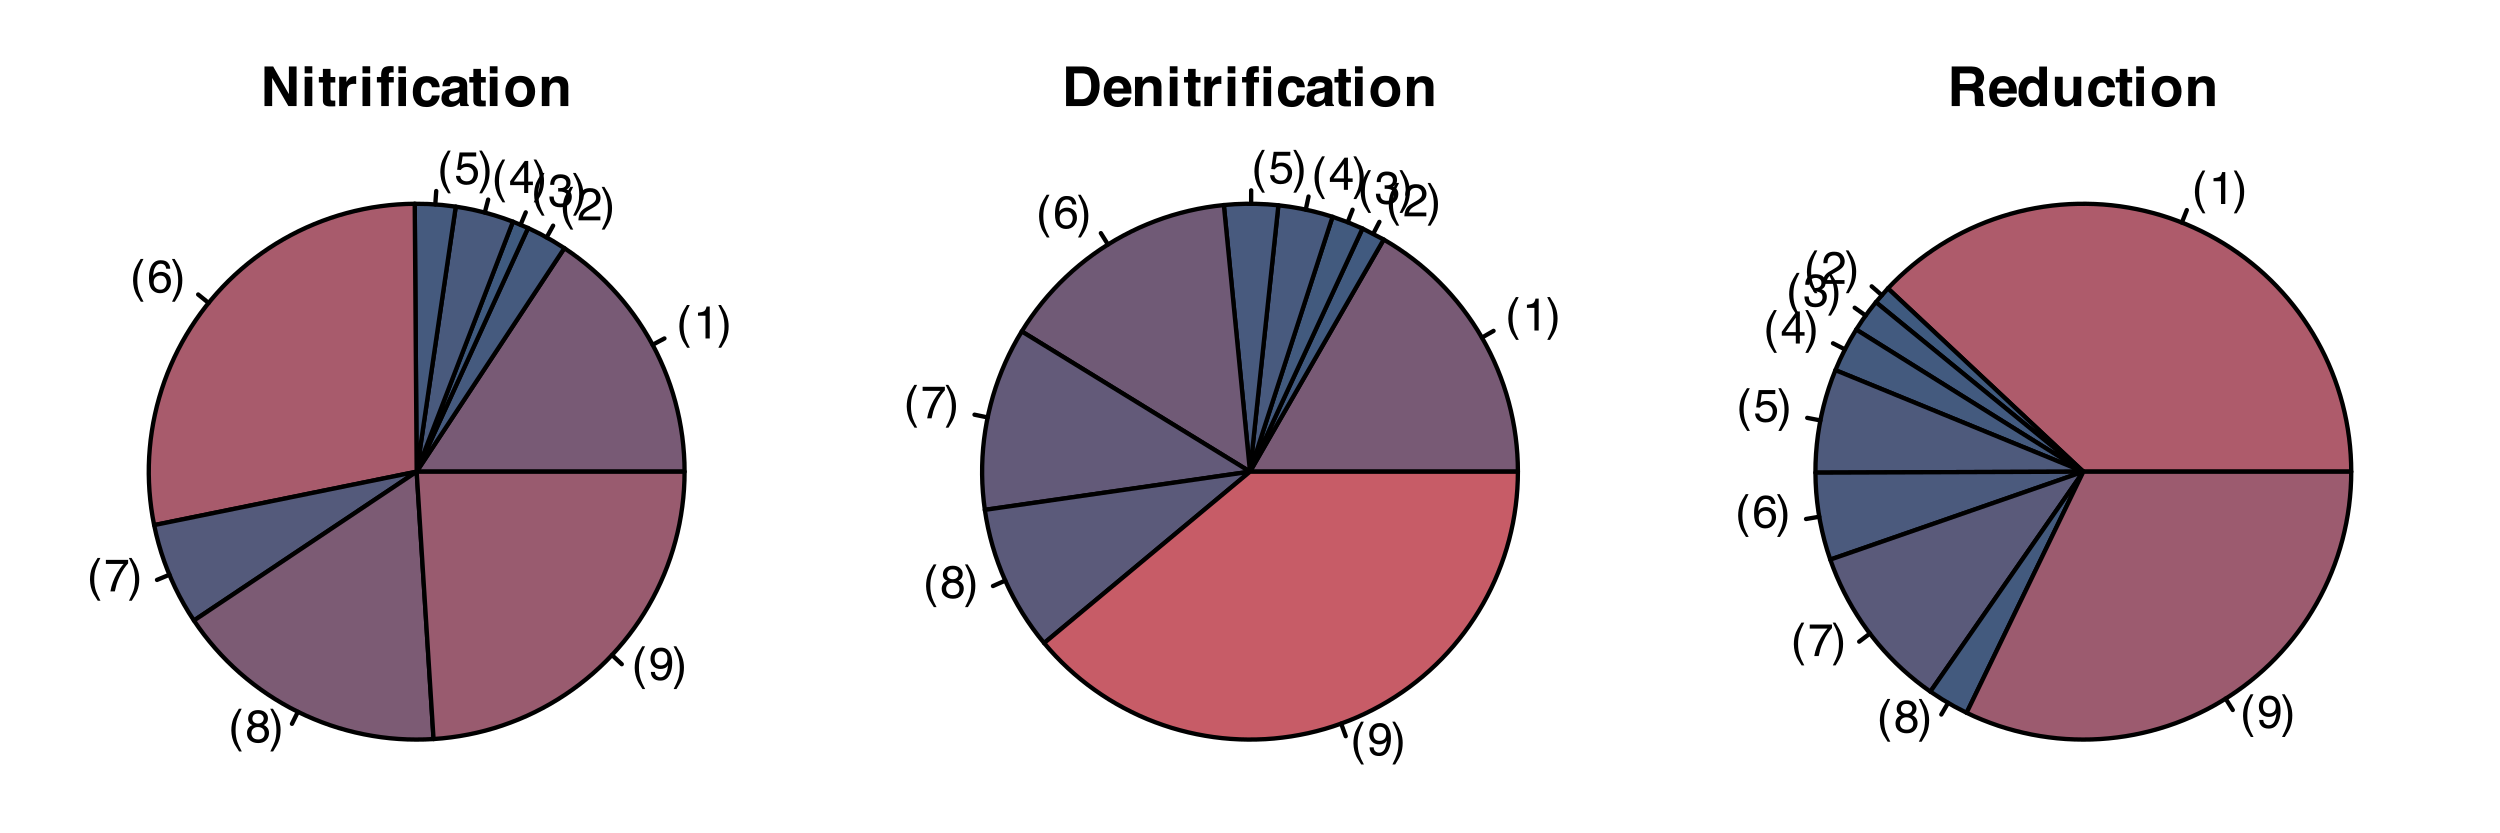 <?xml version="1.0" encoding="UTF-8"?>
<svg xmlns="http://www.w3.org/2000/svg" xmlns:xlink="http://www.w3.org/1999/xlink" width="432" height="144" viewBox="0 0 432 144">
<defs>
<g>
<g id="glyph-0-0">
<path d="M 0.25 0 L 0.25 -5.688 L 4.766 -5.688 L 4.766 0 Z M 4.047 -0.719 L 4.047 -4.969 L 0.969 -4.969 L 0.969 -0.719 Z M 4.047 -0.719 "/>
</g>
<g id="glyph-0-1">
<path d="M 2.344 -5.781 C 1.938 -4.988 1.676 -4.406 1.562 -4.031 C 1.375 -3.469 1.281 -2.816 1.281 -2.078 C 1.281 -1.328 1.383 -0.645 1.594 -0.031 C 1.719 0.352 1.973 0.898 2.359 1.609 L 1.891 1.609 C 1.516 1.023 1.281 0.648 1.188 0.484 C 1.094 0.328 0.992 0.109 0.891 -0.172 C 0.742 -0.555 0.645 -0.961 0.594 -1.391 C 0.562 -1.617 0.547 -1.832 0.547 -2.031 C 0.547 -2.789 0.664 -3.473 0.906 -4.078 C 1.062 -4.453 1.379 -5.02 1.859 -5.781 Z M 2.344 -5.781 "/>
</g>
<g id="glyph-0-2">
<path d="M 0.766 -3.922 L 0.766 -4.453 C 1.266 -4.504 1.613 -4.586 1.812 -4.703 C 2.008 -4.816 2.156 -5.086 2.25 -5.516 L 2.797 -5.516 L 2.797 0 L 2.062 0 L 2.062 -3.922 Z M 0.766 -3.922 "/>
</g>
<g id="glyph-0-3">
<path d="M 0.281 1.609 C 0.688 0.816 0.945 0.238 1.062 -0.125 C 1.25 -0.688 1.344 -1.336 1.344 -2.078 C 1.344 -2.828 1.238 -3.508 1.031 -4.125 C 0.895 -4.508 0.641 -5.062 0.266 -5.781 L 0.734 -5.781 C 1.129 -5.145 1.367 -4.75 1.453 -4.594 C 1.535 -4.445 1.625 -4.242 1.719 -3.984 C 1.844 -3.66 1.93 -3.344 1.984 -3.031 C 2.035 -2.719 2.062 -2.414 2.062 -2.125 C 2.062 -1.363 1.941 -0.68 1.703 -0.078 C 1.555 0.305 1.242 0.867 0.766 1.609 Z M 0.281 1.609 "/>
</g>
<g id="glyph-0-4">
<path d="M 0.25 0 C 0.27 -0.477 0.363 -0.895 0.531 -1.25 C 0.707 -1.602 1.047 -1.922 1.547 -2.203 L 2.297 -2.641 C 2.617 -2.828 2.848 -2.992 2.984 -3.141 C 3.203 -3.348 3.312 -3.594 3.312 -3.875 C 3.312 -4.195 3.211 -4.453 3.016 -4.641 C 2.828 -4.828 2.57 -4.922 2.25 -4.922 C 1.77 -4.922 1.438 -4.738 1.25 -4.375 C 1.156 -4.188 1.102 -3.922 1.094 -3.578 L 0.391 -3.578 C 0.391 -4.055 0.477 -4.445 0.656 -4.75 C 0.957 -5.289 1.488 -5.562 2.25 -5.562 C 2.883 -5.562 3.348 -5.391 3.641 -5.047 C 3.93 -4.703 4.078 -4.32 4.078 -3.906 C 4.078 -3.457 3.922 -3.078 3.609 -2.766 C 3.43 -2.578 3.109 -2.352 2.641 -2.094 L 2.109 -1.797 C 1.859 -1.66 1.66 -1.531 1.516 -1.406 C 1.254 -1.176 1.094 -0.926 1.031 -0.656 L 4.047 -0.656 L 4.047 0 Z M 0.25 0 "/>
</g>
<g id="glyph-0-5">
<path d="M 2.062 0.156 C 1.406 0.156 0.926 -0.02 0.625 -0.375 C 0.332 -0.738 0.188 -1.18 0.188 -1.703 L 0.922 -1.703 C 0.953 -1.348 1.02 -1.086 1.125 -0.922 C 1.301 -0.629 1.625 -0.484 2.094 -0.484 C 2.457 -0.484 2.75 -0.582 2.969 -0.781 C 3.195 -0.977 3.312 -1.227 3.312 -1.531 C 3.312 -1.914 3.191 -2.18 2.953 -2.328 C 2.723 -2.484 2.398 -2.562 1.984 -2.562 C 1.941 -2.562 1.895 -2.562 1.844 -2.562 C 1.801 -2.562 1.754 -2.562 1.703 -2.562 L 1.703 -3.172 C 1.773 -3.16 1.832 -3.156 1.875 -3.156 C 1.926 -3.156 1.984 -3.156 2.047 -3.156 C 2.305 -3.156 2.52 -3.195 2.688 -3.281 C 2.977 -3.426 3.125 -3.68 3.125 -4.047 C 3.125 -4.328 3.023 -4.539 2.828 -4.688 C 2.629 -4.832 2.398 -4.906 2.141 -4.906 C 1.68 -4.906 1.363 -4.754 1.188 -4.453 C 1.082 -4.273 1.023 -4.031 1.016 -3.719 L 0.328 -3.719 C 0.328 -4.133 0.41 -4.484 0.578 -4.766 C 0.859 -5.285 1.359 -5.547 2.078 -5.547 C 2.641 -5.547 3.07 -5.422 3.375 -5.172 C 3.688 -4.922 3.844 -4.555 3.844 -4.078 C 3.844 -3.734 3.754 -3.457 3.578 -3.25 C 3.461 -3.113 3.316 -3.008 3.141 -2.938 C 3.422 -2.852 3.645 -2.695 3.812 -2.469 C 3.977 -2.25 4.062 -1.973 4.062 -1.641 C 4.062 -1.109 3.883 -0.676 3.531 -0.344 C 3.188 -0.008 2.695 0.156 2.062 0.156 Z M 2.062 0.156 "/>
</g>
<g id="glyph-0-6">
<path d="M 2.625 -1.969 L 2.625 -4.469 L 0.844 -1.969 Z M 2.625 0 L 2.625 -1.359 L 0.203 -1.359 L 0.203 -2.031 L 2.734 -5.547 L 3.328 -5.547 L 3.328 -1.969 L 4.141 -1.969 L 4.141 -1.359 L 3.328 -1.359 L 3.328 0 Z M 2.625 0 "/>
</g>
<g id="glyph-0-7">
<path d="M 0.984 -1.406 C 1.023 -1.008 1.207 -0.738 1.531 -0.594 C 1.695 -0.508 1.891 -0.469 2.109 -0.469 C 2.516 -0.469 2.816 -0.598 3.016 -0.859 C 3.211 -1.129 3.312 -1.422 3.312 -1.734 C 3.312 -2.129 3.191 -2.43 2.953 -2.641 C 2.723 -2.848 2.441 -2.953 2.109 -2.953 C 1.867 -2.953 1.66 -2.906 1.484 -2.812 C 1.316 -2.719 1.176 -2.586 1.062 -2.422 L 0.453 -2.469 L 0.875 -5.453 L 3.75 -5.453 L 3.75 -4.766 L 1.406 -4.766 L 1.172 -3.234 C 1.297 -3.328 1.414 -3.398 1.531 -3.453 C 1.738 -3.535 1.977 -3.578 2.25 -3.578 C 2.758 -3.578 3.188 -3.41 3.531 -3.078 C 3.883 -2.754 4.062 -2.344 4.062 -1.844 C 4.062 -1.32 3.898 -0.859 3.578 -0.453 C 3.254 -0.055 2.738 0.141 2.031 0.141 C 1.582 0.141 1.18 0.016 0.828 -0.234 C 0.484 -0.492 0.289 -0.883 0.25 -1.406 Z M 0.984 -1.406 "/>
</g>
<g id="glyph-0-8">
<path d="M 2.312 -5.562 C 2.938 -5.562 3.367 -5.398 3.609 -5.078 C 3.848 -4.754 3.969 -4.426 3.969 -4.094 L 3.281 -4.094 C 3.238 -4.312 3.176 -4.484 3.094 -4.609 C 2.926 -4.836 2.672 -4.953 2.328 -4.953 C 1.941 -4.953 1.633 -4.77 1.406 -4.406 C 1.176 -4.051 1.047 -3.535 1.016 -2.859 C 1.172 -3.098 1.375 -3.273 1.625 -3.391 C 1.844 -3.492 2.086 -3.547 2.359 -3.547 C 2.828 -3.547 3.234 -3.395 3.578 -3.094 C 3.922 -2.801 4.094 -2.363 4.094 -1.781 C 4.094 -1.27 3.926 -0.82 3.594 -0.438 C 3.27 -0.051 2.805 0.141 2.203 0.141 C 1.68 0.141 1.234 -0.051 0.859 -0.438 C 0.484 -0.832 0.297 -1.5 0.297 -2.438 C 0.297 -3.125 0.379 -3.707 0.547 -4.188 C 0.867 -5.102 1.457 -5.562 2.312 -5.562 Z M 2.266 -0.469 C 2.629 -0.469 2.898 -0.594 3.078 -0.844 C 3.266 -1.094 3.359 -1.383 3.359 -1.719 C 3.359 -2 3.273 -2.266 3.109 -2.516 C 2.953 -2.773 2.66 -2.906 2.234 -2.906 C 1.93 -2.906 1.664 -2.805 1.438 -2.609 C 1.219 -2.41 1.109 -2.113 1.109 -1.719 C 1.109 -1.363 1.207 -1.066 1.406 -0.828 C 1.613 -0.586 1.898 -0.469 2.266 -0.469 Z M 2.266 -0.469 "/>
</g>
<g id="glyph-0-9">
<path d="M 4.141 -5.453 L 4.141 -4.844 C 3.961 -4.664 3.723 -4.363 3.422 -3.938 C 3.129 -3.508 2.875 -3.047 2.656 -2.547 C 2.426 -2.066 2.254 -1.629 2.141 -1.234 C 2.066 -0.973 1.969 -0.562 1.844 0 L 1.078 0 C 1.254 -1.051 1.641 -2.102 2.234 -3.156 C 2.586 -3.77 2.961 -4.301 3.359 -4.75 L 0.297 -4.75 L 0.297 -5.453 Z M 4.141 -5.453 "/>
</g>
<g id="glyph-0-10">
<path d="M 2.156 -3.219 C 2.457 -3.219 2.695 -3.301 2.875 -3.469 C 3.051 -3.645 3.141 -3.852 3.141 -4.094 C 3.141 -4.289 3.055 -4.477 2.891 -4.656 C 2.723 -4.832 2.469 -4.922 2.125 -4.922 C 1.789 -4.922 1.551 -4.832 1.406 -4.656 C 1.258 -4.477 1.188 -4.273 1.188 -4.047 C 1.188 -3.785 1.281 -3.582 1.469 -3.438 C 1.664 -3.289 1.895 -3.219 2.156 -3.219 Z M 2.203 -0.469 C 2.523 -0.469 2.789 -0.555 3 -0.734 C 3.207 -0.91 3.312 -1.172 3.312 -1.516 C 3.312 -1.867 3.203 -2.141 2.984 -2.328 C 2.766 -2.516 2.484 -2.609 2.141 -2.609 C 1.805 -2.609 1.535 -2.516 1.328 -2.328 C 1.117 -2.141 1.016 -1.879 1.016 -1.547 C 1.016 -1.254 1.109 -1 1.297 -0.781 C 1.492 -0.57 1.797 -0.469 2.203 -0.469 Z M 1.203 -2.953 C 1.016 -3.035 0.863 -3.129 0.75 -3.234 C 0.551 -3.441 0.453 -3.711 0.453 -4.047 C 0.453 -4.461 0.598 -4.816 0.891 -5.109 C 1.191 -5.398 1.617 -5.547 2.172 -5.547 C 2.703 -5.547 3.117 -5.406 3.422 -5.125 C 3.723 -4.852 3.875 -4.531 3.875 -4.156 C 3.875 -3.812 3.785 -3.531 3.609 -3.312 C 3.516 -3.195 3.363 -3.078 3.156 -2.953 C 3.383 -2.848 3.562 -2.727 3.688 -2.594 C 3.938 -2.332 4.062 -2 4.062 -1.594 C 4.062 -1.102 3.895 -0.688 3.562 -0.344 C 3.238 -0.008 2.781 0.156 2.188 0.156 C 1.645 0.156 1.188 0.008 0.812 -0.281 C 0.438 -0.57 0.25 -1 0.25 -1.562 C 0.25 -1.883 0.328 -2.164 0.484 -2.406 C 0.648 -2.645 0.891 -2.828 1.203 -2.953 Z M 1.203 -2.953 "/>
</g>
<g id="glyph-0-11">
<path d="M 1.047 -1.344 C 1.066 -0.957 1.219 -0.691 1.5 -0.547 C 1.633 -0.461 1.797 -0.422 1.984 -0.422 C 2.305 -0.422 2.582 -0.555 2.812 -0.828 C 3.051 -1.109 3.223 -1.676 3.328 -2.531 C 3.172 -2.281 2.977 -2.102 2.75 -2 C 2.52 -1.906 2.273 -1.859 2.016 -1.859 C 1.484 -1.859 1.062 -2.023 0.75 -2.359 C 0.438 -2.691 0.281 -3.117 0.281 -3.641 C 0.281 -4.148 0.43 -4.594 0.734 -4.969 C 1.047 -5.352 1.5 -5.547 2.094 -5.547 C 2.906 -5.547 3.461 -5.18 3.766 -4.453 C 3.941 -4.055 4.031 -3.555 4.031 -2.953 C 4.031 -2.273 3.926 -1.676 3.719 -1.156 C 3.383 -0.281 2.812 0.156 2 0.156 C 1.457 0.156 1.047 0.016 0.766 -0.266 C 0.484 -0.555 0.344 -0.914 0.344 -1.344 Z M 2.109 -2.469 C 2.379 -2.469 2.629 -2.555 2.859 -2.734 C 3.086 -2.922 3.203 -3.242 3.203 -3.703 C 3.203 -4.109 3.098 -4.41 2.891 -4.609 C 2.691 -4.805 2.43 -4.906 2.109 -4.906 C 1.773 -4.906 1.504 -4.789 1.297 -4.562 C 1.098 -4.344 1 -4.039 1 -3.656 C 1 -3.289 1.086 -3 1.266 -2.781 C 1.441 -2.57 1.723 -2.469 2.109 -2.469 Z M 2.109 -2.469 "/>
</g>
<g id="glyph-1-0">
<path d="M 0.719 -6.844 L 6.219 -6.844 L 6.219 0 L 0.719 0 Z M 5.359 -0.859 L 5.359 -5.984 L 1.562 -5.984 L 1.562 -0.859 Z M 5.359 -0.859 "/>
</g>
<g id="glyph-1-1">
<path d="M 6.25 0 L 4.828 0 L 2.031 -4.859 L 2.031 0 L 0.703 0 L 0.703 -6.844 L 2.203 -6.844 L 4.922 -2.062 L 4.922 -6.844 L 6.25 -6.844 Z M 6.25 0 "/>
</g>
<g id="glyph-1-2">
<path d="M 1.969 -5.062 L 1.969 0 L 0.641 0 L 0.641 -5.062 Z M 1.969 -6.875 L 1.969 -5.656 L 0.641 -5.656 L 0.641 -6.875 Z M 1.969 -6.875 "/>
</g>
<g id="glyph-1-3">
<path d="M 2.938 -0.938 L 2.938 0.047 L 2.312 0.062 C 1.688 0.094 1.258 -0.008 1.031 -0.25 C 0.875 -0.406 0.797 -0.641 0.797 -0.953 L 0.797 -4.062 L 0.094 -4.062 L 0.094 -5.016 L 0.797 -5.016 L 0.797 -6.422 L 2.109 -6.422 L 2.109 -5.016 L 2.938 -5.016 L 2.938 -4.062 L 2.109 -4.062 L 2.109 -1.391 C 2.109 -1.18 2.133 -1.051 2.188 -1 C 2.238 -0.957 2.398 -0.938 2.672 -0.938 C 2.711 -0.938 2.754 -0.938 2.797 -0.938 C 2.836 -0.938 2.883 -0.938 2.938 -0.938 Z M 2.938 -0.938 "/>
</g>
<g id="glyph-1-4">
<path d="M 3.156 -3.844 C 2.625 -3.844 2.27 -3.664 2.094 -3.312 C 1.988 -3.125 1.938 -2.828 1.938 -2.422 L 1.938 0 L 0.609 0 L 0.609 -5.062 L 1.859 -5.062 L 1.859 -4.172 C 2.066 -4.516 2.242 -4.742 2.391 -4.859 C 2.641 -5.066 2.961 -5.172 3.359 -5.172 C 3.391 -5.172 3.41 -5.172 3.422 -5.172 C 3.441 -5.172 3.484 -5.172 3.547 -5.172 L 3.547 -3.812 C 3.461 -3.82 3.383 -3.828 3.312 -3.828 C 3.25 -3.836 3.195 -3.844 3.156 -3.844 Z M 3.156 -3.844 "/>
</g>
<g id="glyph-1-5">
<path d="M 2.188 0 L 0.875 0 L 0.875 -4.078 L 0.125 -4.078 L 0.125 -5.016 L 0.859 -5.016 L 0.859 -5.328 C 0.859 -5.867 0.973 -6.27 1.203 -6.531 C 1.422 -6.781 1.859 -6.906 2.516 -6.906 C 2.598 -6.906 2.68 -6.898 2.766 -6.891 C 2.848 -6.891 2.93 -6.883 3.016 -6.875 L 3.016 -5.797 C 2.953 -5.805 2.891 -5.812 2.828 -5.812 C 2.773 -5.812 2.707 -5.812 2.625 -5.812 C 2.414 -5.812 2.285 -5.754 2.234 -5.641 C 2.191 -5.523 2.176 -5.348 2.188 -5.109 L 2.188 -5.016 L 3.047 -5.016 L 3.047 -4.078 L 2.188 -4.078 Z M 5.156 -5.031 L 5.156 0 L 3.844 0 L 3.844 -5.031 Z M 3.844 -5.672 L 3.844 -6.875 L 5.125 -6.875 L 5.125 -5.672 Z M 3.844 -5.672 "/>
</g>
<g id="glyph-1-6">
<path d="M 4.984 -3.25 L 3.641 -3.25 C 3.609 -3.438 3.547 -3.602 3.453 -3.75 C 3.297 -3.957 3.062 -4.062 2.75 -4.062 C 2.312 -4.062 2.008 -3.836 1.844 -3.391 C 1.758 -3.16 1.719 -2.848 1.719 -2.453 C 1.719 -2.086 1.758 -1.789 1.844 -1.562 C 2 -1.145 2.297 -0.938 2.734 -0.938 C 3.047 -0.938 3.266 -1.02 3.391 -1.188 C 3.516 -1.352 3.594 -1.566 3.625 -1.828 L 4.984 -1.828 C 4.953 -1.43 4.805 -1.051 4.547 -0.688 C 4.129 -0.113 3.516 0.172 2.703 0.172 C 1.891 0.172 1.289 -0.066 0.906 -0.547 C 0.52 -1.023 0.328 -1.648 0.328 -2.422 C 0.328 -3.297 0.535 -3.973 0.953 -4.453 C 1.379 -4.93 1.969 -5.172 2.719 -5.172 C 3.352 -5.172 3.867 -5.031 4.266 -4.75 C 4.672 -4.469 4.91 -3.969 4.984 -3.25 Z M 4.984 -3.25 "/>
</g>
<g id="glyph-1-7">
<path d="M 0.812 -4.516 C 1.156 -4.953 1.754 -5.172 2.609 -5.172 C 3.16 -5.172 3.648 -5.062 4.078 -4.844 C 4.516 -4.625 4.734 -4.211 4.734 -3.609 L 4.734 -1.281 C 4.734 -1.125 4.734 -0.93 4.734 -0.703 C 4.742 -0.523 4.77 -0.406 4.812 -0.344 C 4.852 -0.281 4.922 -0.227 5.016 -0.188 L 5.016 0 L 3.578 0 C 3.535 -0.102 3.504 -0.195 3.484 -0.281 C 3.473 -0.375 3.461 -0.477 3.453 -0.594 C 3.266 -0.395 3.055 -0.227 2.828 -0.094 C 2.535 0.07 2.211 0.156 1.859 0.156 C 1.398 0.156 1.02 0.023 0.719 -0.234 C 0.426 -0.492 0.281 -0.863 0.281 -1.344 C 0.281 -1.969 0.52 -2.414 1 -2.688 C 1.258 -2.844 1.645 -2.953 2.156 -3.016 L 2.609 -3.078 C 2.848 -3.109 3.02 -3.145 3.125 -3.188 C 3.312 -3.27 3.406 -3.395 3.406 -3.562 C 3.406 -3.77 3.332 -3.91 3.188 -3.984 C 3.051 -4.066 2.844 -4.109 2.562 -4.109 C 2.25 -4.109 2.023 -4.031 1.891 -3.875 C 1.805 -3.77 1.75 -3.617 1.719 -3.422 L 0.438 -3.422 C 0.469 -3.859 0.594 -4.223 0.812 -4.516 Z M 1.797 -0.953 C 1.91 -0.848 2.062 -0.797 2.25 -0.797 C 2.531 -0.797 2.789 -0.879 3.031 -1.047 C 3.27 -1.211 3.395 -1.52 3.406 -1.969 L 3.406 -2.453 C 3.32 -2.398 3.238 -2.359 3.156 -2.328 C 3.07 -2.297 2.953 -2.266 2.797 -2.234 L 2.5 -2.188 C 2.227 -2.133 2.031 -2.07 1.906 -2 C 1.695 -1.883 1.594 -1.695 1.594 -1.438 C 1.594 -1.219 1.66 -1.055 1.797 -0.953 Z M 1.797 -0.953 "/>
</g>
<g id="glyph-1-8">
<path d="M 4.828 -4.422 C 5.254 -3.879 5.469 -3.242 5.469 -2.516 C 5.469 -1.773 5.254 -1.141 4.828 -0.609 C 4.398 -0.086 3.754 0.172 2.891 0.172 C 2.023 0.172 1.379 -0.086 0.953 -0.609 C 0.523 -1.141 0.312 -1.773 0.312 -2.516 C 0.312 -3.242 0.523 -3.875 0.953 -4.406 C 1.379 -4.945 2.023 -5.219 2.891 -5.219 C 3.754 -5.219 4.398 -4.953 4.828 -4.422 Z M 2.891 -4.094 C 2.504 -4.094 2.203 -3.957 1.984 -3.688 C 1.773 -3.414 1.672 -3.023 1.672 -2.516 C 1.672 -2.016 1.773 -1.625 1.984 -1.344 C 2.203 -1.07 2.504 -0.938 2.891 -0.938 C 3.273 -0.938 3.57 -1.07 3.781 -1.344 C 3.988 -1.625 4.094 -2.016 4.094 -2.516 C 4.094 -3.023 3.988 -3.414 3.781 -3.688 C 3.57 -3.957 3.273 -4.094 2.891 -4.094 Z M 2.891 -4.094 "/>
</g>
<g id="glyph-1-9">
<path d="M 3 -4.078 C 2.551 -4.078 2.242 -3.883 2.078 -3.5 C 1.984 -3.301 1.938 -3.047 1.938 -2.734 L 1.938 0 L 0.625 0 L 0.625 -5.047 L 1.906 -5.047 L 1.906 -4.312 C 2.07 -4.57 2.234 -4.758 2.391 -4.875 C 2.66 -5.07 3.004 -5.172 3.422 -5.172 C 3.941 -5.172 4.367 -5.035 4.703 -4.766 C 5.035 -4.492 5.203 -4.039 5.203 -3.406 L 5.203 0 L 3.844 0 L 3.844 -3.078 C 3.844 -3.336 3.805 -3.539 3.734 -3.688 C 3.609 -3.945 3.363 -4.078 3 -4.078 Z M 3 -4.078 "/>
</g>
<g id="glyph-1-10">
<path d="M 3.672 0 L 0.719 0 L 0.719 -6.844 L 3.672 -6.844 C 4.098 -6.832 4.453 -6.781 4.734 -6.688 C 5.211 -6.531 5.598 -6.242 5.891 -5.828 C 6.129 -5.484 6.289 -5.113 6.375 -4.719 C 6.469 -4.32 6.516 -3.941 6.516 -3.578 C 6.516 -2.672 6.328 -1.906 5.953 -1.281 C 5.461 -0.426 4.703 0 3.672 0 Z M 4.734 -5.094 C 4.516 -5.469 4.078 -5.656 3.422 -5.656 L 2.109 -5.656 L 2.109 -1.188 L 3.422 -1.188 C 4.098 -1.188 4.57 -1.52 4.844 -2.188 C 4.988 -2.551 5.062 -2.984 5.062 -3.484 C 5.062 -4.18 4.953 -4.719 4.734 -5.094 Z M 4.734 -5.094 "/>
</g>
<g id="glyph-1-11">
<path d="M 4.938 -1.484 C 4.906 -1.18 4.75 -0.879 4.469 -0.578 C 4.039 -0.078 3.438 0.172 2.656 0.172 C 2.008 0.172 1.441 -0.035 0.953 -0.453 C 0.461 -0.867 0.219 -1.547 0.219 -2.484 C 0.219 -3.359 0.438 -4.023 0.875 -4.484 C 1.32 -4.953 1.898 -5.188 2.609 -5.188 C 3.035 -5.188 3.414 -5.109 3.75 -4.953 C 4.082 -4.797 4.359 -4.547 4.578 -4.203 C 4.773 -3.898 4.906 -3.551 4.969 -3.156 C 5 -2.926 5.016 -2.594 5.016 -2.156 L 1.547 -2.156 C 1.566 -1.656 1.727 -1.301 2.031 -1.094 C 2.207 -0.969 2.426 -0.906 2.688 -0.906 C 2.957 -0.906 3.176 -0.984 3.344 -1.141 C 3.438 -1.223 3.52 -1.336 3.594 -1.484 Z M 3.641 -3.031 C 3.617 -3.383 3.508 -3.648 3.312 -3.828 C 3.125 -4.004 2.891 -4.094 2.609 -4.094 C 2.305 -4.094 2.066 -4 1.891 -3.812 C 1.723 -3.625 1.617 -3.363 1.578 -3.031 Z M 3.641 -3.031 "/>
</g>
<g id="glyph-1-12">
<path d="M 3.625 -2.688 L 2.156 -2.688 L 2.156 0 L 0.75 0 L 0.75 -6.844 L 4.109 -6.844 C 4.586 -6.832 4.957 -6.77 5.219 -6.656 C 5.477 -6.551 5.695 -6.395 5.875 -6.188 C 6.02 -6.008 6.133 -5.816 6.219 -5.609 C 6.312 -5.398 6.359 -5.16 6.359 -4.891 C 6.359 -4.566 6.273 -4.242 6.109 -3.922 C 5.941 -3.609 5.672 -3.391 5.297 -3.266 C 5.609 -3.141 5.832 -2.957 5.969 -2.719 C 6.102 -2.488 6.172 -2.133 6.172 -1.656 L 6.172 -1.203 C 6.172 -0.891 6.18 -0.676 6.203 -0.562 C 6.234 -0.383 6.32 -0.254 6.469 -0.172 L 6.469 0 L 4.891 0 C 4.848 -0.156 4.816 -0.273 4.797 -0.359 C 4.754 -0.555 4.734 -0.754 4.734 -0.953 L 4.734 -1.594 C 4.723 -2.031 4.641 -2.32 4.484 -2.469 C 4.336 -2.613 4.051 -2.688 3.625 -2.688 Z M 4.5 -3.922 C 4.781 -4.055 4.922 -4.312 4.922 -4.688 C 4.922 -5.102 4.785 -5.383 4.516 -5.531 C 4.359 -5.613 4.125 -5.656 3.812 -5.656 L 2.156 -5.656 L 2.156 -3.812 L 3.766 -3.812 C 4.086 -3.812 4.332 -3.848 4.5 -3.922 Z M 4.5 -3.922 "/>
</g>
<g id="glyph-1-13">
<path d="M 5.219 -6.828 L 5.219 0 L 3.938 0 L 3.938 -0.703 C 3.75 -0.398 3.531 -0.18 3.281 -0.047 C 3.039 0.086 2.742 0.156 2.391 0.156 C 1.797 0.156 1.297 -0.082 0.891 -0.562 C 0.492 -1.039 0.297 -1.648 0.297 -2.391 C 0.297 -3.254 0.492 -3.93 0.891 -4.422 C 1.285 -4.922 1.816 -5.172 2.484 -5.172 C 2.785 -5.172 3.055 -5.102 3.297 -4.969 C 3.535 -4.832 3.727 -4.648 3.875 -4.422 L 3.875 -6.828 Z M 1.656 -2.5 C 1.656 -2.031 1.75 -1.656 1.938 -1.375 C 2.113 -1.094 2.391 -0.953 2.766 -0.953 C 3.141 -0.953 3.426 -1.094 3.625 -1.375 C 3.82 -1.656 3.922 -2.016 3.922 -2.453 C 3.922 -3.066 3.766 -3.508 3.453 -3.781 C 3.254 -3.938 3.031 -4.016 2.781 -4.016 C 2.395 -4.016 2.109 -3.867 1.922 -3.578 C 1.742 -3.285 1.656 -2.926 1.656 -2.5 Z M 1.656 -2.5 "/>
</g>
<g id="glyph-1-14">
<path d="M 3.859 -0.719 C 3.848 -0.695 3.816 -0.645 3.766 -0.562 C 3.711 -0.488 3.656 -0.426 3.594 -0.375 C 3.383 -0.188 3.18 -0.062 2.984 0 C 2.797 0.07 2.57 0.109 2.312 0.109 C 1.562 0.109 1.055 -0.16 0.797 -0.703 C 0.648 -0.992 0.578 -1.43 0.578 -2.016 L 0.578 -5.062 L 1.938 -5.062 L 1.938 -2.016 C 1.938 -1.723 1.969 -1.504 2.031 -1.359 C 2.156 -1.098 2.395 -0.969 2.75 -0.969 C 3.195 -0.969 3.504 -1.148 3.672 -1.516 C 3.754 -1.711 3.797 -1.977 3.797 -2.312 L 3.797 -5.062 L 5.141 -5.062 L 5.141 0 L 3.859 0 Z M 3.859 -0.719 "/>
</g>
</g>
</defs>
<rect x="-43.2" y="-14.4" width="518.4" height="172.8" fill="rgb(100%, 100%, 100%)" fill-opacity="1"/>
<path fill-rule="nonzero" fill="rgb(47.059%, 35.294%, 45.882%)" fill-opacity="1" stroke-width="0.75" stroke-linecap="round" stroke-linejoin="round" stroke="rgb(0%, 0%, 0%)" stroke-opacity="1" stroke-miterlimit="10" d="M 118.293 81.504 L 118.27 79.98 L 118.191 78.461 L 118.066 76.941 L 117.895 75.43 L 117.668 73.926 L 117.395 72.426 L 117.07 70.938 L 116.699 69.461 L 116.281 68 L 115.812 66.551 L 115.297 65.117 L 114.734 63.703 L 114.125 62.305 L 113.473 60.93 L 112.773 59.578 L 112.027 58.25 L 111.242 56.945 L 110.414 55.668 L 109.543 54.418 L 108.633 53.199 L 107.684 52.012 L 106.691 50.852 L 105.664 49.727 L 104.602 48.637 L 103.504 47.582 L 102.371 46.566 L 101.207 45.586 L 100.008 44.645 L 98.781 43.742 L 97.523 42.883 L 72 81.504 Z M 118.293 81.504 "/>
<path fill="none" stroke-width="0.75" stroke-linecap="round" stroke-linejoin="round" stroke="rgb(0%, 0%, 0%)" stroke-opacity="1" stroke-miterlimit="10" d="M 112.773 59.578 L 114.812 58.484 "/>
<g fill="rgb(0%, 0%, 0%)" fill-opacity="1">
<use xlink:href="#glyph-0-1" x="116.848" y="58.484"/>
<use xlink:href="#glyph-0-2" x="119.848" y="58.484"/>
<use xlink:href="#glyph-0-3" x="123.848" y="58.484"/>
</g>
<path fill-rule="nonzero" fill="rgb(27.059%, 35.294%, 49.412%)" fill-opacity="1" stroke-width="0.75" stroke-linecap="round" stroke-linejoin="round" stroke="rgb(0%, 0%, 0%)" stroke-opacity="1" stroke-miterlimit="10" d="M 97.523 42.883 L 95.496 41.617 L 93.402 40.453 L 91.25 39.402 L 72 81.504 Z M 97.523 42.883 "/>
<path fill="none" stroke-width="0.75" stroke-linecap="round" stroke-linejoin="round" stroke="rgb(0%, 0%, 0%)" stroke-opacity="1" stroke-miterlimit="10" d="M 94.457 41.023 L 95.578 38.996 "/>
<g fill="rgb(0%, 0%, 0%)" fill-opacity="1">
<use xlink:href="#glyph-0-1" x="96.699" y="38.07"/>
<use xlink:href="#glyph-0-4" x="99.699" y="38.07"/>
<use xlink:href="#glyph-0-3" x="103.699" y="38.07"/>
</g>
<path fill-rule="nonzero" fill="rgb(24.706%, 35.294%, 49.804%)" fill-opacity="1" stroke-width="0.75" stroke-linecap="round" stroke-linejoin="round" stroke="rgb(0%, 0%, 0%)" stroke-opacity="1" stroke-miterlimit="10" d="M 91.25 39.402 L 88.637 38.305 L 72 81.504 Z M 91.25 39.402 "/>
<path fill="none" stroke-width="0.75" stroke-linecap="round" stroke-linejoin="round" stroke="rgb(0%, 0%, 0%)" stroke-opacity="1" stroke-miterlimit="10" d="M 89.953 38.832 L 90.848 36.699 "/>
<g fill="rgb(0%, 0%, 0%)" fill-opacity="1">
<use xlink:href="#glyph-0-1" x="91.746" y="35.664"/>
<use xlink:href="#glyph-0-5" x="94.746" y="35.664"/>
<use xlink:href="#glyph-0-3" x="98.746" y="35.664"/>
</g>
<path fill-rule="nonzero" fill="rgb(28.627%, 35.294%, 49.02%)" fill-opacity="1" stroke-width="0.75" stroke-linecap="round" stroke-linejoin="round" stroke="rgb(0%, 0%, 0%)" stroke-opacity="1" stroke-miterlimit="10" d="M 88.637 38.305 L 87.031 37.719 L 85.41 37.195 L 83.766 36.73 L 82.109 36.328 L 80.438 35.984 L 78.754 35.707 L 72 81.504 Z M 88.637 38.305 "/>
<path fill="none" stroke-width="0.75" stroke-linecap="round" stroke-linejoin="round" stroke="rgb(0%, 0%, 0%)" stroke-opacity="1" stroke-miterlimit="10" d="M 83.766 36.73 L 84.355 34.492 "/>
<g fill="rgb(0%, 0%, 0%)" fill-opacity="1">
<use xlink:href="#glyph-0-1" x="84.945" y="33.352"/>
<use xlink:href="#glyph-0-6" x="87.945" y="33.352"/>
<use xlink:href="#glyph-0-3" x="91.945" y="33.352"/>
</g>
<path fill-rule="nonzero" fill="rgb(27.059%, 35.294%, 49.412%)" fill-opacity="1" stroke-width="0.75" stroke-linecap="round" stroke-linejoin="round" stroke="rgb(0%, 0%, 0%)" stroke-opacity="1" stroke-miterlimit="10" d="M 78.754 35.707 L 76.398 35.422 L 74.035 35.254 L 71.664 35.211 L 72 81.504 Z M 78.754 35.707 "/>
<path fill="none" stroke-width="0.75" stroke-linecap="round" stroke-linejoin="round" stroke="rgb(0%, 0%, 0%)" stroke-opacity="1" stroke-miterlimit="10" d="M 75.219 35.324 L 75.379 33.012 "/>
<g fill="rgb(0%, 0%, 0%)" fill-opacity="1">
<use xlink:href="#glyph-0-1" x="75.539" y="31.801"/>
<use xlink:href="#glyph-0-7" x="78.539" y="31.801"/>
<use xlink:href="#glyph-0-3" x="82.539" y="31.801"/>
</g>
<path fill-rule="nonzero" fill="rgb(65.882%, 35.686%, 42.353%)" fill-opacity="1" stroke-width="0.75" stroke-linecap="round" stroke-linejoin="round" stroke="rgb(0%, 0%, 0%)" stroke-opacity="1" stroke-miterlimit="10" d="M 71.664 35.211 L 70.18 35.246 L 68.695 35.328 L 67.215 35.457 L 65.742 35.637 L 64.273 35.859 L 62.812 36.133 L 61.363 36.449 L 59.926 36.812 L 58.496 37.223 L 57.082 37.68 L 55.688 38.18 L 54.305 38.727 L 52.941 39.316 L 51.598 39.949 L 50.277 40.625 L 48.977 41.344 L 47.699 42.102 L 46.449 42.902 L 45.223 43.742 L 44.027 44.617 L 42.855 45.535 L 41.719 46.488 L 40.609 47.477 L 39.535 48.5 L 38.492 49.559 L 37.488 50.652 L 36.516 51.773 L 35.578 52.926 L 34.684 54.109 L 33.824 55.32 L 33.004 56.559 L 32.223 57.824 L 31.484 59.109 L 30.785 60.422 L 30.129 61.754 L 29.52 63.109 L 28.949 64.48 L 28.426 65.867 L 27.949 67.273 L 27.516 68.695 L 27.125 70.129 L 26.785 71.574 L 26.488 73.027 L 26.242 74.492 L 26.039 75.965 L 25.887 77.441 L 25.777 78.922 L 25.719 80.406 L 25.707 81.891 L 25.746 83.375 L 25.828 84.859 L 25.961 86.336 L 26.137 87.812 L 26.363 89.281 L 26.637 90.738 L 72 81.504 Z M 71.664 35.211 "/>
<path fill="none" stroke-width="0.75" stroke-linecap="round" stroke-linejoin="round" stroke="rgb(0%, 0%, 0%)" stroke-opacity="1" stroke-miterlimit="10" d="M 36.043 52.348 L 34.246 50.891 "/>
<g fill="rgb(0%, 0%, 0%)" fill-opacity="1">
<use xlink:href="#glyph-0-1" x="22.445" y="50.527"/>
<use xlink:href="#glyph-0-8" x="25.445" y="50.527"/>
<use xlink:href="#glyph-0-3" x="29.445" y="50.527"/>
</g>
<path fill-rule="nonzero" fill="rgb(32.941%, 35.294%, 48.235%)" fill-opacity="1" stroke-width="0.75" stroke-linecap="round" stroke-linejoin="round" stroke="rgb(0%, 0%, 0%)" stroke-opacity="1" stroke-miterlimit="10" d="M 26.637 90.738 L 26.992 92.336 L 27.402 93.914 L 27.867 95.48 L 28.387 97.031 L 28.965 98.559 L 29.594 100.07 L 30.273 101.555 L 31.008 103.016 L 31.793 104.445 L 32.625 105.852 L 33.512 107.227 L 72 81.504 Z M 26.637 90.738 "/>
<path fill="none" stroke-width="0.75" stroke-linecap="round" stroke-linejoin="round" stroke="rgb(0%, 0%, 0%)" stroke-opacity="1" stroke-miterlimit="10" d="M 29.27 99.316 L 27.133 100.207 "/>
<g fill="rgb(0%, 0%, 0%)" fill-opacity="1">
<use xlink:href="#glyph-0-1" x="15" y="102.195"/>
<use xlink:href="#glyph-0-9" x="18" y="102.195"/>
<use xlink:href="#glyph-0-3" x="22" y="102.195"/>
</g>
<path fill-rule="nonzero" fill="rgb(48.627%, 35.686%, 45.49%)" fill-opacity="1" stroke-width="0.75" stroke-linecap="round" stroke-linejoin="round" stroke="rgb(0%, 0%, 0%)" stroke-opacity="1" stroke-miterlimit="10" d="M 33.512 107.227 L 34.371 108.469 L 35.27 109.684 L 36.211 110.867 L 37.188 112.02 L 38.203 113.141 L 39.254 114.227 L 40.34 115.277 L 41.457 116.293 L 42.609 117.27 L 43.793 118.211 L 45.008 119.113 L 46.25 119.973 L 47.52 120.793 L 48.812 121.57 L 50.133 122.309 L 51.477 123 L 52.844 123.648 L 54.23 124.25 L 55.633 124.809 L 57.055 125.32 L 58.492 125.785 L 59.945 126.199 L 61.41 126.57 L 62.887 126.891 L 64.375 127.164 L 65.871 127.391 L 67.371 127.566 L 68.875 127.691 L 70.387 127.77 L 71.898 127.797 L 73.41 127.777 L 74.918 127.707 L 72 81.504 Z M 33.512 107.227 "/>
<path fill="none" stroke-width="0.75" stroke-linecap="round" stroke-linejoin="round" stroke="rgb(0%, 0%, 0%)" stroke-opacity="1" stroke-miterlimit="10" d="M 51.477 123 L 50.453 125.074 "/>
<g fill="rgb(0%, 0%, 0%)" fill-opacity="1">
<use xlink:href="#glyph-0-1" x="39.426" y="128.246"/>
<use xlink:href="#glyph-0-10" x="42.426" y="128.246"/>
<use xlink:href="#glyph-0-3" x="46.426" y="128.246"/>
</g>
<path fill-rule="nonzero" fill="rgb(60%, 35.686%, 43.529%)" fill-opacity="1" stroke-width="0.75" stroke-linecap="round" stroke-linejoin="round" stroke="rgb(0%, 0%, 0%)" stroke-opacity="1" stroke-miterlimit="10" d="M 74.918 127.707 L 76.43 127.586 L 77.938 127.414 L 79.441 127.195 L 80.934 126.926 L 82.418 126.609 L 83.891 126.246 L 85.348 125.832 L 86.793 125.371 L 88.223 124.859 L 89.637 124.305 L 91.031 123.707 L 92.402 123.059 L 93.754 122.367 L 95.082 121.633 L 96.383 120.855 L 97.66 120.035 L 98.91 119.172 L 100.129 118.273 L 101.316 117.332 L 102.477 116.352 L 103.602 115.332 L 104.695 114.277 L 105.75 113.191 L 106.77 112.066 L 107.754 110.91 L 108.699 109.723 L 109.602 108.504 L 110.469 107.258 L 111.289 105.984 L 112.07 104.684 L 112.809 103.359 L 113.504 102.008 L 114.152 100.637 L 114.758 99.246 L 115.316 97.836 L 115.828 96.406 L 116.293 94.961 L 116.711 93.504 L 117.082 92.031 L 117.402 90.551 L 117.672 89.059 L 117.895 87.555 L 118.07 86.047 L 118.195 84.535 L 118.27 83.02 L 118.293 81.504 L 72 81.504 Z M 74.918 127.707 "/>
<path fill="none" stroke-width="0.75" stroke-linecap="round" stroke-linejoin="round" stroke="rgb(0%, 0%, 0%)" stroke-opacity="1" stroke-miterlimit="10" d="M 105.75 113.191 L 107.438 114.773 "/>
<g fill="rgb(0%, 0%, 0%)" fill-opacity="1">
<use xlink:href="#glyph-0-1" x="109.125" y="117.457"/>
<use xlink:href="#glyph-0-11" x="112.125" y="117.457"/>
<use xlink:href="#glyph-0-3" x="116.125" y="117.457"/>
</g>
<g fill="rgb(0%, 0%, 0%)" fill-opacity="1">
<use xlink:href="#glyph-1-1" x="45" y="18.326"/>
<use xlink:href="#glyph-1-2" x="52" y="18.326"/>
<use xlink:href="#glyph-1-3" x="55" y="18.326"/>
<use xlink:href="#glyph-1-4" x="58" y="18.326"/>
<use xlink:href="#glyph-1-2" x="62" y="18.326"/>
<use xlink:href="#glyph-1-5" x="65" y="18.326"/>
<use xlink:href="#glyph-1-6" x="71" y="18.326"/>
<use xlink:href="#glyph-1-7" x="76" y="18.326"/>
<use xlink:href="#glyph-1-3" x="81" y="18.326"/>
<use xlink:href="#glyph-1-2" x="84" y="18.326"/>
<use xlink:href="#glyph-1-8" x="87" y="18.326"/>
<use xlink:href="#glyph-1-9" x="93" y="18.326"/>
</g>
<path fill-rule="nonzero" fill="rgb(47.059%, 35.294%, 45.882%)" fill-opacity="1" stroke-width="0.75" stroke-linecap="round" stroke-linejoin="round" stroke="rgb(0%, 0%, 0%)" stroke-opacity="1" stroke-miterlimit="10" d="M 262.293 81.504 L 262.27 79.988 L 262.195 78.473 L 262.07 76.961 L 261.898 75.457 L 261.676 73.957 L 261.402 72.465 L 261.082 70.98 L 260.715 69.512 L 260.297 68.055 L 259.832 66.609 L 259.32 65.184 L 258.762 63.773 L 258.16 62.383 L 257.512 61.012 L 256.816 59.664 L 256.078 58.336 L 255.301 57.039 L 254.477 55.762 L 253.613 54.516 L 252.711 53.301 L 251.766 52.113 L 250.785 50.957 L 249.766 49.836 L 248.711 48.746 L 247.621 47.691 L 246.496 46.676 L 245.34 45.695 L 244.148 44.754 L 242.93 43.852 L 241.684 42.988 L 240.41 42.168 L 239.105 41.391 L 216 81.504 Z M 262.293 81.504 "/>
<path fill="none" stroke-width="0.75" stroke-linecap="round" stroke-linejoin="round" stroke="rgb(0%, 0%, 0%)" stroke-opacity="1" stroke-miterlimit="10" d="M 256.078 58.336 L 258.082 57.18 "/>
<g fill="rgb(0%, 0%, 0%)" fill-opacity="1">
<use xlink:href="#glyph-0-1" x="260.086" y="57.117"/>
<use xlink:href="#glyph-0-2" x="263.086" y="57.117"/>
<use xlink:href="#glyph-0-3" x="267.086" y="57.117"/>
</g>
<path fill-rule="nonzero" fill="rgb(25.49%, 35.294%, 49.804%)" fill-opacity="1" stroke-width="0.75" stroke-linecap="round" stroke-linejoin="round" stroke="rgb(0%, 0%, 0%)" stroke-opacity="1" stroke-miterlimit="10" d="M 239.105 41.391 L 235.438 39.488 L 216 81.504 Z M 239.105 41.391 "/>
<path fill="none" stroke-width="0.75" stroke-linecap="round" stroke-linejoin="round" stroke="rgb(0%, 0%, 0%)" stroke-opacity="1" stroke-miterlimit="10" d="M 237.293 40.398 L 238.359 38.344 "/>
<g fill="rgb(0%, 0%, 0%)" fill-opacity="1">
<use xlink:href="#glyph-0-1" x="239.422" y="37.387"/>
<use xlink:href="#glyph-0-4" x="242.422" y="37.387"/>
<use xlink:href="#glyph-0-3" x="246.422" y="37.387"/>
</g>
<path fill-rule="nonzero" fill="rgb(25.882%, 35.294%, 49.412%)" fill-opacity="1" stroke-width="0.75" stroke-linecap="round" stroke-linejoin="round" stroke="rgb(0%, 0%, 0%)" stroke-opacity="1" stroke-miterlimit="10" d="M 235.438 39.488 L 232.879 38.398 L 230.262 37.461 L 216 81.504 Z M 235.438 39.488 "/>
<path fill="none" stroke-width="0.75" stroke-linecap="round" stroke-linejoin="round" stroke="rgb(0%, 0%, 0%)" stroke-opacity="1" stroke-miterlimit="10" d="M 232.879 38.398 L 233.723 36.242 "/>
<g fill="rgb(0%, 0%, 0%)" fill-opacity="1">
<use xlink:href="#glyph-0-1" x="234.566" y="35.184"/>
<use xlink:href="#glyph-0-5" x="237.566" y="35.184"/>
<use xlink:href="#glyph-0-3" x="241.566" y="35.184"/>
</g>
<path fill-rule="nonzero" fill="rgb(28.235%, 35.294%, 49.412%)" fill-opacity="1" stroke-width="0.75" stroke-linecap="round" stroke-linejoin="round" stroke="rgb(0%, 0%, 0%)" stroke-opacity="1" stroke-miterlimit="10" d="M 230.262 37.461 L 228.426 36.91 L 226.57 36.434 L 224.695 36.035 L 222.809 35.715 L 220.906 35.473 L 216 81.504 Z M 230.262 37.461 "/>
<path fill="none" stroke-width="0.75" stroke-linecap="round" stroke-linejoin="round" stroke="rgb(0%, 0%, 0%)" stroke-opacity="1" stroke-miterlimit="10" d="M 225.637 36.223 L 226.117 33.961 "/>
<g fill="rgb(0%, 0%, 0%)" fill-opacity="1">
<use xlink:href="#glyph-0-1" x="226.598" y="32.793"/>
<use xlink:href="#glyph-0-6" x="229.598" y="32.793"/>
<use xlink:href="#glyph-0-3" x="233.598" y="32.793"/>
</g>
<path fill-rule="nonzero" fill="rgb(28.235%, 35.294%, 49.412%)" fill-opacity="1" stroke-width="0.75" stroke-linecap="round" stroke-linejoin="round" stroke="rgb(0%, 0%, 0%)" stroke-opacity="1" stroke-miterlimit="10" d="M 220.906 35.473 L 219.027 35.309 L 217.141 35.227 L 215.25 35.215 L 213.363 35.285 L 211.48 35.434 L 216 81.504 Z M 220.906 35.473 "/>
<path fill="none" stroke-width="0.75" stroke-linecap="round" stroke-linejoin="round" stroke="rgb(0%, 0%, 0%)" stroke-opacity="1" stroke-miterlimit="10" d="M 216.195 35.211 L 216.203 32.895 "/>
<g fill="rgb(0%, 0%, 0%)" fill-opacity="1">
<use xlink:href="#glyph-0-1" x="216.215" y="31.68"/>
<use xlink:href="#glyph-0-7" x="219.215" y="31.68"/>
<use xlink:href="#glyph-0-3" x="223.215" y="31.68"/>
</g>
<path fill-rule="nonzero" fill="rgb(43.922%, 35.294%, 46.275%)" fill-opacity="1" stroke-width="0.75" stroke-linecap="round" stroke-linejoin="round" stroke="rgb(0%, 0%, 0%)" stroke-opacity="1" stroke-miterlimit="10" d="M 211.48 35.434 L 209.965 35.605 L 208.457 35.828 L 206.957 36.102 L 205.469 36.426 L 203.992 36.797 L 202.523 37.215 L 201.074 37.684 L 199.641 38.199 L 198.223 38.762 L 196.824 39.367 L 195.449 40.023 L 194.094 40.723 L 192.762 41.465 L 191.457 42.254 L 190.176 43.082 L 188.926 43.953 L 187.703 44.863 L 186.512 45.816 L 185.355 46.805 L 184.23 47.836 L 183.137 48.898 L 182.082 50 L 181.062 51.133 L 180.082 52.297 L 179.141 53.496 L 178.238 54.727 L 177.375 55.984 L 176.559 57.27 L 216 81.504 Z M 211.48 35.434 "/>
<path fill="none" stroke-width="0.75" stroke-linecap="round" stroke-linejoin="round" stroke="rgb(0%, 0%, 0%)" stroke-opacity="1" stroke-miterlimit="10" d="M 191.457 42.254 L 190.23 40.289 "/>
<g fill="rgb(0%, 0%, 0%)" fill-opacity="1">
<use xlink:href="#glyph-0-1" x="179.004" y="39.426"/>
<use xlink:href="#glyph-0-8" x="182.004" y="39.426"/>
<use xlink:href="#glyph-0-3" x="186.004" y="39.426"/>
</g>
<path fill-rule="nonzero" fill="rgb(38.824%, 35.294%, 47.451%)" fill-opacity="1" stroke-width="0.75" stroke-linecap="round" stroke-linejoin="round" stroke="rgb(0%, 0%, 0%)" stroke-opacity="1" stroke-miterlimit="10" d="M 176.559 57.27 L 175.777 58.586 L 175.043 59.926 L 174.352 61.293 L 173.707 62.68 L 173.109 64.086 L 172.555 65.516 L 172.051 66.957 L 171.594 68.418 L 171.188 69.895 L 170.828 71.379 L 170.516 72.879 L 170.258 74.387 L 170.047 75.902 L 169.887 77.422 L 169.777 78.949 L 169.719 80.477 L 169.711 82.008 L 169.75 83.535 L 169.844 85.062 L 169.988 86.586 L 170.18 88.105 L 216 81.504 Z M 176.559 57.27 "/>
<path fill="none" stroke-width="0.75" stroke-linecap="round" stroke-linejoin="round" stroke="rgb(0%, 0%, 0%)" stroke-opacity="1" stroke-miterlimit="10" d="M 170.664 72.129 L 168.398 71.66 "/>
<g fill="rgb(0%, 0%, 0%)" fill-opacity="1">
<use xlink:href="#glyph-0-1" x="156.133" y="72.289"/>
<use xlink:href="#glyph-0-9" x="159.133" y="72.289"/>
<use xlink:href="#glyph-0-3" x="163.133" y="72.289"/>
</g>
<path fill-rule="nonzero" fill="rgb(35.686%, 35.294%, 47.843%)" fill-opacity="1" stroke-width="0.75" stroke-linecap="round" stroke-linejoin="round" stroke="rgb(0%, 0%, 0%)" stroke-opacity="1" stroke-miterlimit="10" d="M 170.18 88.105 L 170.434 89.68 L 170.742 91.242 L 171.105 92.797 L 171.52 94.336 L 171.988 95.863 L 172.512 97.367 L 173.082 98.859 L 173.707 100.324 L 174.379 101.77 L 175.102 103.191 L 175.875 104.59 L 176.691 105.957 L 177.559 107.297 L 178.469 108.605 L 179.426 109.883 L 180.426 111.125 L 216 81.504 Z M 170.18 88.105 "/>
<path fill="none" stroke-width="0.75" stroke-linecap="round" stroke-linejoin="round" stroke="rgb(0%, 0%, 0%)" stroke-opacity="1" stroke-miterlimit="10" d="M 173.707 100.324 L 171.59 101.266 "/>
<g fill="rgb(0%, 0%, 0%)" fill-opacity="1">
<use xlink:href="#glyph-0-1" x="159.477" y="103.305"/>
<use xlink:href="#glyph-0-10" x="162.477" y="103.305"/>
<use xlink:href="#glyph-0-3" x="166.477" y="103.305"/>
</g>
<path fill-rule="nonzero" fill="rgb(78.039%, 36.078%, 40.392%)" fill-opacity="1" stroke-width="0.75" stroke-linecap="round" stroke-linejoin="round" stroke="rgb(0%, 0%, 0%)" stroke-opacity="1" stroke-miterlimit="10" d="M 180.426 111.125 L 181.395 112.254 L 182.402 113.352 L 183.445 114.418 L 184.523 115.449 L 185.633 116.445 L 186.773 117.406 L 187.945 118.328 L 189.145 119.211 L 190.371 120.055 L 191.625 120.863 L 192.906 121.625 L 194.211 122.348 L 195.535 123.027 L 196.883 123.668 L 198.25 124.262 L 199.637 124.809 L 201.039 125.312 L 202.457 125.773 L 203.891 126.184 L 205.336 126.551 L 206.793 126.871 L 208.258 127.145 L 209.73 127.371 L 211.211 127.551 L 212.695 127.68 L 214.184 127.762 L 215.672 127.797 L 217.164 127.781 L 218.652 127.723 L 220.141 127.613 L 221.621 127.453 L 223.098 127.25 L 224.566 126.996 L 226.027 126.699 L 227.477 126.352 L 228.914 125.961 L 230.34 125.52 L 231.75 125.035 L 233.145 124.508 L 234.52 123.934 L 235.875 123.312 L 237.211 122.652 L 238.523 121.949 L 239.816 121.203 L 241.082 120.414 L 242.32 119.586 L 243.535 118.719 L 244.719 117.812 L 245.871 116.871 L 246.996 115.891 L 248.086 114.875 L 249.145 113.824 L 250.168 112.742 L 251.156 111.625 L 252.105 110.477 L 253.02 109.301 L 253.895 108.094 L 254.73 106.859 L 255.527 105.598 L 256.285 104.312 L 256.996 103.004 L 257.668 101.676 L 258.297 100.32 L 258.879 98.949 L 259.418 97.562 L 259.914 96.156 L 260.363 94.734 L 260.766 93.297 L 261.121 91.852 L 261.434 90.395 L 261.695 88.926 L 261.91 87.449 L 262.078 85.969 L 262.199 84.484 L 262.27 82.996 L 262.293 81.504 L 216 81.504 Z M 180.426 111.125 "/>
<path fill="none" stroke-width="0.75" stroke-linecap="round" stroke-linejoin="round" stroke="rgb(0%, 0%, 0%)" stroke-opacity="1" stroke-miterlimit="10" d="M 231.75 125.035 L 232.539 127.211 "/>
<g fill="rgb(0%, 0%, 0%)" fill-opacity="1">
<use xlink:href="#glyph-0-1" x="233.324" y="130.488"/>
<use xlink:href="#glyph-0-11" x="236.324" y="130.488"/>
<use xlink:href="#glyph-0-3" x="240.324" y="130.488"/>
</g>
<g fill="rgb(0%, 0%, 0%)" fill-opacity="1">
<use xlink:href="#glyph-1-10" x="183.5" y="18.326"/>
<use xlink:href="#glyph-1-11" x="190.5" y="18.326"/>
<use xlink:href="#glyph-1-9" x="195.5" y="18.326"/>
<use xlink:href="#glyph-1-2" x="201.5" y="18.326"/>
<use xlink:href="#glyph-1-3" x="204.5" y="18.326"/>
<use xlink:href="#glyph-1-4" x="207.5" y="18.326"/>
<use xlink:href="#glyph-1-2" x="211.5" y="18.326"/>
<use xlink:href="#glyph-1-5" x="214.5" y="18.326"/>
<use xlink:href="#glyph-1-6" x="220.5" y="18.326"/>
<use xlink:href="#glyph-1-7" x="225.5" y="18.326"/>
<use xlink:href="#glyph-1-3" x="230.5" y="18.326"/>
<use xlink:href="#glyph-1-2" x="233.5" y="18.326"/>
<use xlink:href="#glyph-1-8" x="236.5" y="18.326"/>
<use xlink:href="#glyph-1-9" x="242.5" y="18.326"/>
</g>
<path fill-rule="nonzero" fill="rgb(68.235%, 35.686%, 41.961%)" fill-opacity="1" stroke-width="0.75" stroke-linecap="round" stroke-linejoin="round" stroke="rgb(0%, 0%, 0%)" stroke-opacity="1" stroke-miterlimit="10" d="M 406.293 81.504 L 406.27 80.031 L 406.199 78.559 L 406.082 77.09 L 405.918 75.625 L 405.707 74.164 L 405.449 72.711 L 405.148 71.27 L 404.801 69.84 L 404.406 68.418 L 403.965 67.012 L 403.48 65.617 L 402.953 64.242 L 402.383 62.883 L 401.77 61.543 L 401.113 60.223 L 400.414 58.926 L 399.676 57.648 L 398.895 56.398 L 398.074 55.172 L 397.219 53.973 L 396.324 52.805 L 395.391 51.66 L 394.422 50.551 L 393.418 49.469 L 392.383 48.422 L 391.312 47.406 L 390.211 46.426 L 389.078 45.484 L 387.918 44.574 L 386.727 43.707 L 385.512 42.875 L 384.27 42.082 L 383 41.328 L 381.711 40.617 L 380.398 39.945 L 379.062 39.316 L 377.711 38.73 L 376.34 38.191 L 374.953 37.691 L 373.551 37.238 L 372.133 36.828 L 370.703 36.465 L 369.266 36.148 L 367.816 35.875 L 366.359 35.648 L 364.898 35.469 L 363.43 35.336 L 361.957 35.254 L 360.484 35.215 L 359.008 35.223 L 357.535 35.277 L 356.066 35.379 L 354.598 35.527 L 353.137 35.723 L 351.684 35.965 L 350.238 36.25 L 348.801 36.586 L 347.379 36.965 L 345.965 37.391 L 344.57 37.859 L 343.188 38.371 L 341.824 38.93 L 340.477 39.527 L 339.148 40.172 L 337.844 40.855 L 336.562 41.582 L 335.301 42.348 L 334.066 43.156 L 332.859 44 L 331.68 44.883 L 330.527 45.805 L 329.406 46.762 L 328.316 47.75 L 327.258 48.777 L 326.23 49.836 L 360 81.504 Z M 406.293 81.504 "/>
<path fill="none" stroke-width="0.75" stroke-linecap="round" stroke-linejoin="round" stroke="rgb(0%, 0%, 0%)" stroke-opacity="1" stroke-miterlimit="10" d="M 377.027 38.457 L 377.879 36.305 "/>
<g fill="rgb(0%, 0%, 0%)" fill-opacity="1">
<use xlink:href="#glyph-0-1" x="378.73" y="35.25"/>
<use xlink:href="#glyph-0-2" x="381.73" y="35.25"/>
<use xlink:href="#glyph-0-3" x="385.73" y="35.25"/>
</g>
<path fill-rule="nonzero" fill="rgb(24.706%, 35.294%, 49.804%)" fill-opacity="1" stroke-width="0.75" stroke-linecap="round" stroke-linejoin="round" stroke="rgb(0%, 0%, 0%)" stroke-opacity="1" stroke-miterlimit="10" d="M 326.23 49.836 L 324.152 52.215 L 360 81.504 Z M 326.23 49.836 "/>
<path fill="none" stroke-width="0.75" stroke-linecap="round" stroke-linejoin="round" stroke="rgb(0%, 0%, 0%)" stroke-opacity="1" stroke-miterlimit="10" d="M 325.172 51.008 L 323.43 49.484 "/>
<g fill="rgb(0%, 0%, 0%)" fill-opacity="1">
<use xlink:href="#glyph-0-1" x="311.688" y="49.055"/>
<use xlink:href="#glyph-0-4" x="314.688" y="49.055"/>
<use xlink:href="#glyph-0-3" x="318.688" y="49.055"/>
</g>
<path fill-rule="nonzero" fill="rgb(25.882%, 35.294%, 49.804%)" fill-opacity="1" stroke-width="0.75" stroke-linecap="round" stroke-linejoin="round" stroke="rgb(0%, 0%, 0%)" stroke-opacity="1" stroke-miterlimit="10" d="M 324.152 52.215 L 322.953 53.746 L 321.82 55.324 L 320.754 56.949 L 360 81.504 Z M 324.152 52.215 "/>
<path fill="none" stroke-width="0.75" stroke-linecap="round" stroke-linejoin="round" stroke="rgb(0%, 0%, 0%)" stroke-opacity="1" stroke-miterlimit="10" d="M 322.379 54.527 L 320.496 53.18 "/>
<g fill="rgb(0%, 0%, 0%)" fill-opacity="1">
<use xlink:href="#glyph-0-1" x="308.617" y="52.93"/>
<use xlink:href="#glyph-0-5" x="311.617" y="52.93"/>
<use xlink:href="#glyph-0-3" x="315.617" y="52.93"/>
</g>
<path fill-rule="nonzero" fill="rgb(26.667%, 35.294%, 49.412%)" fill-opacity="1" stroke-width="0.75" stroke-linecap="round" stroke-linejoin="round" stroke="rgb(0%, 0%, 0%)" stroke-opacity="1" stroke-miterlimit="10" d="M 320.754 56.949 L 319.746 58.645 L 318.809 60.379 L 317.945 62.152 L 317.16 63.961 L 360 81.504 Z M 320.754 56.949 "/>
<path fill="none" stroke-width="0.75" stroke-linecap="round" stroke-linejoin="round" stroke="rgb(0%, 0%, 0%)" stroke-opacity="1" stroke-miterlimit="10" d="M 318.809 60.379 L 316.746 59.324 "/>
<g fill="rgb(0%, 0%, 0%)" fill-opacity="1">
<use xlink:href="#glyph-0-1" x="304.688" y="59.363"/>
<use xlink:href="#glyph-0-6" x="307.688" y="59.363"/>
<use xlink:href="#glyph-0-3" x="311.688" y="59.363"/>
</g>
<path fill-rule="nonzero" fill="rgb(30.588%, 35.294%, 48.627%)" fill-opacity="1" stroke-width="0.75" stroke-linecap="round" stroke-linejoin="round" stroke="rgb(0%, 0%, 0%)" stroke-opacity="1" stroke-miterlimit="10" d="M 317.16 63.961 L 316.562 65.5 L 316.02 67.059 L 315.531 68.637 L 315.102 70.23 L 314.727 71.84 L 314.41 73.461 L 314.152 75.09 L 313.953 76.73 L 313.812 78.375 L 313.73 80.023 L 313.707 81.676 L 360 81.504 Z M 317.16 63.961 "/>
<path fill="none" stroke-width="0.75" stroke-linecap="round" stroke-linejoin="round" stroke="rgb(0%, 0%, 0%)" stroke-opacity="1" stroke-miterlimit="10" d="M 314.562 72.648 L 312.289 72.207 "/>
<g fill="rgb(0%, 0%, 0%)" fill-opacity="1">
<use xlink:href="#glyph-0-1" x="300.02" y="72.859"/>
<use xlink:href="#glyph-0-7" x="303.02" y="72.859"/>
<use xlink:href="#glyph-0-3" x="307.02" y="72.859"/>
</g>
<path fill-rule="nonzero" fill="rgb(29.412%, 35.294%, 49.02%)" fill-opacity="1" stroke-width="0.75" stroke-linecap="round" stroke-linejoin="round" stroke="rgb(0%, 0%, 0%)" stroke-opacity="1" stroke-miterlimit="10" d="M 313.707 81.676 L 313.746 83.375 L 313.844 85.074 L 314.008 86.766 L 314.23 88.453 L 314.516 90.129 L 314.867 91.797 L 315.273 93.449 L 315.742 95.082 L 316.273 96.699 L 360 81.504 Z M 313.707 81.676 "/>
<path fill="none" stroke-width="0.75" stroke-linecap="round" stroke-linejoin="round" stroke="rgb(0%, 0%, 0%)" stroke-opacity="1" stroke-miterlimit="10" d="M 314.367 89.293 L 312.086 89.684 "/>
<g fill="rgb(0%, 0%, 0%)" fill-opacity="1">
<use xlink:href="#glyph-0-1" x="299.805" y="91.168"/>
<use xlink:href="#glyph-0-8" x="302.805" y="91.168"/>
<use xlink:href="#glyph-0-3" x="306.805" y="91.168"/>
</g>
<path fill-rule="nonzero" fill="rgb(35.294%, 35.294%, 47.843%)" fill-opacity="1" stroke-width="0.75" stroke-linecap="round" stroke-linejoin="round" stroke="rgb(0%, 0%, 0%)" stroke-opacity="1" stroke-miterlimit="10" d="M 316.273 96.699 L 316.797 98.137 L 317.371 99.559 L 317.992 100.961 L 318.66 102.34 L 319.371 103.695 L 320.129 105.027 L 320.93 106.332 L 321.77 107.613 L 322.656 108.863 L 323.582 110.082 L 324.547 111.273 L 325.551 112.43 L 326.594 113.551 L 327.672 114.641 L 328.785 115.691 L 329.934 116.703 L 331.113 117.68 L 332.328 118.617 L 333.57 119.512 L 360 81.504 Z M 316.273 96.699 "/>
<path fill="none" stroke-width="0.75" stroke-linecap="round" stroke-linejoin="round" stroke="rgb(0%, 0%, 0%)" stroke-opacity="1" stroke-miterlimit="10" d="M 323.113 109.477 L 321.27 110.875 "/>
<g fill="rgb(0%, 0%, 0%)" fill-opacity="1">
<use xlink:href="#glyph-0-1" x="309.426" y="113.371"/>
<use xlink:href="#glyph-0-9" x="312.426" y="113.371"/>
<use xlink:href="#glyph-0-3" x="316.426" y="113.371"/>
</g>
<path fill-rule="nonzero" fill="rgb(26.275%, 35.294%, 49.412%)" fill-opacity="1" stroke-width="0.75" stroke-linecap="round" stroke-linejoin="round" stroke="rgb(0%, 0%, 0%)" stroke-opacity="1" stroke-miterlimit="10" d="M 333.57 119.512 L 335.594 120.84 L 337.684 122.062 L 339.832 123.172 L 360 81.504 Z M 333.57 119.512 "/>
<path fill="none" stroke-width="0.75" stroke-linecap="round" stroke-linejoin="round" stroke="rgb(0%, 0%, 0%)" stroke-opacity="1" stroke-miterlimit="10" d="M 336.629 121.465 L 335.461 123.465 "/>
<g fill="rgb(0%, 0%, 0%)" fill-opacity="1">
<use xlink:href="#glyph-0-1" x="324.293" y="126.559"/>
<use xlink:href="#glyph-0-10" x="327.293" y="126.559"/>
<use xlink:href="#glyph-0-3" x="331.293" y="126.559"/>
</g>
<path fill-rule="nonzero" fill="rgb(61.176%, 35.686%, 43.529%)" fill-opacity="1" stroke-width="0.75" stroke-linecap="round" stroke-linejoin="round" stroke="rgb(0%, 0%, 0%)" stroke-opacity="1" stroke-miterlimit="10" d="M 339.832 123.172 L 341.18 123.801 L 342.547 124.383 L 343.93 124.918 L 345.332 125.414 L 346.75 125.859 L 348.18 126.262 L 349.621 126.617 L 351.074 126.93 L 352.535 127.191 L 354.004 127.406 L 355.48 127.578 L 356.961 127.699 L 358.445 127.77 L 359.93 127.797 L 361.414 127.777 L 362.898 127.707 L 364.379 127.59 L 365.855 127.426 L 367.328 127.215 L 368.789 126.957 L 370.242 126.648 L 371.688 126.297 L 373.117 125.898 L 374.535 125.457 L 375.938 124.969 L 377.324 124.434 L 378.691 123.855 L 380.039 123.234 L 381.371 122.57 L 382.676 121.863 L 383.957 121.113 L 385.219 120.324 L 386.449 119.496 L 387.656 118.629 L 388.832 117.723 L 389.98 116.777 L 391.094 115.801 L 392.18 114.785 L 393.23 113.734 L 394.246 112.652 L 395.23 111.535 L 396.176 110.391 L 397.082 109.215 L 397.953 108.012 L 398.785 106.781 L 399.574 105.523 L 400.324 104.242 L 401.035 102.934 L 401.699 101.609 L 402.324 100.262 L 402.902 98.891 L 403.438 97.508 L 403.93 96.105 L 404.375 94.688 L 404.777 93.258 L 405.129 91.816 L 405.438 90.363 L 405.699 88.898 L 405.914 87.43 L 406.078 85.953 L 406.199 84.473 L 406.27 82.988 L 406.293 81.504 L 360 81.504 Z M 339.832 123.172 "/>
<path fill="none" stroke-width="0.75" stroke-linecap="round" stroke-linejoin="round" stroke="rgb(0%, 0%, 0%)" stroke-opacity="1" stroke-miterlimit="10" d="M 384.59 120.727 L 385.82 122.688 "/>
<g fill="rgb(0%, 0%, 0%)" fill-opacity="1">
<use xlink:href="#glyph-0-1" x="387.051" y="125.746"/>
<use xlink:href="#glyph-0-11" x="390.051" y="125.746"/>
<use xlink:href="#glyph-0-3" x="394.051" y="125.746"/>
</g>
<g fill="rgb(0%, 0%, 0%)" fill-opacity="1">
<use xlink:href="#glyph-1-12" x="336.5" y="18.326"/>
<use xlink:href="#glyph-1-11" x="343.5" y="18.326"/>
<use xlink:href="#glyph-1-13" x="348.5" y="18.326"/>
<use xlink:href="#glyph-1-14" x="354.5" y="18.326"/>
<use xlink:href="#glyph-1-6" x="360.5" y="18.326"/>
<use xlink:href="#glyph-1-3" x="365.5" y="18.326"/>
<use xlink:href="#glyph-1-2" x="368.5" y="18.326"/>
<use xlink:href="#glyph-1-8" x="371.5" y="18.326"/>
<use xlink:href="#glyph-1-9" x="377.5" y="18.326"/>
</g>
</svg>
